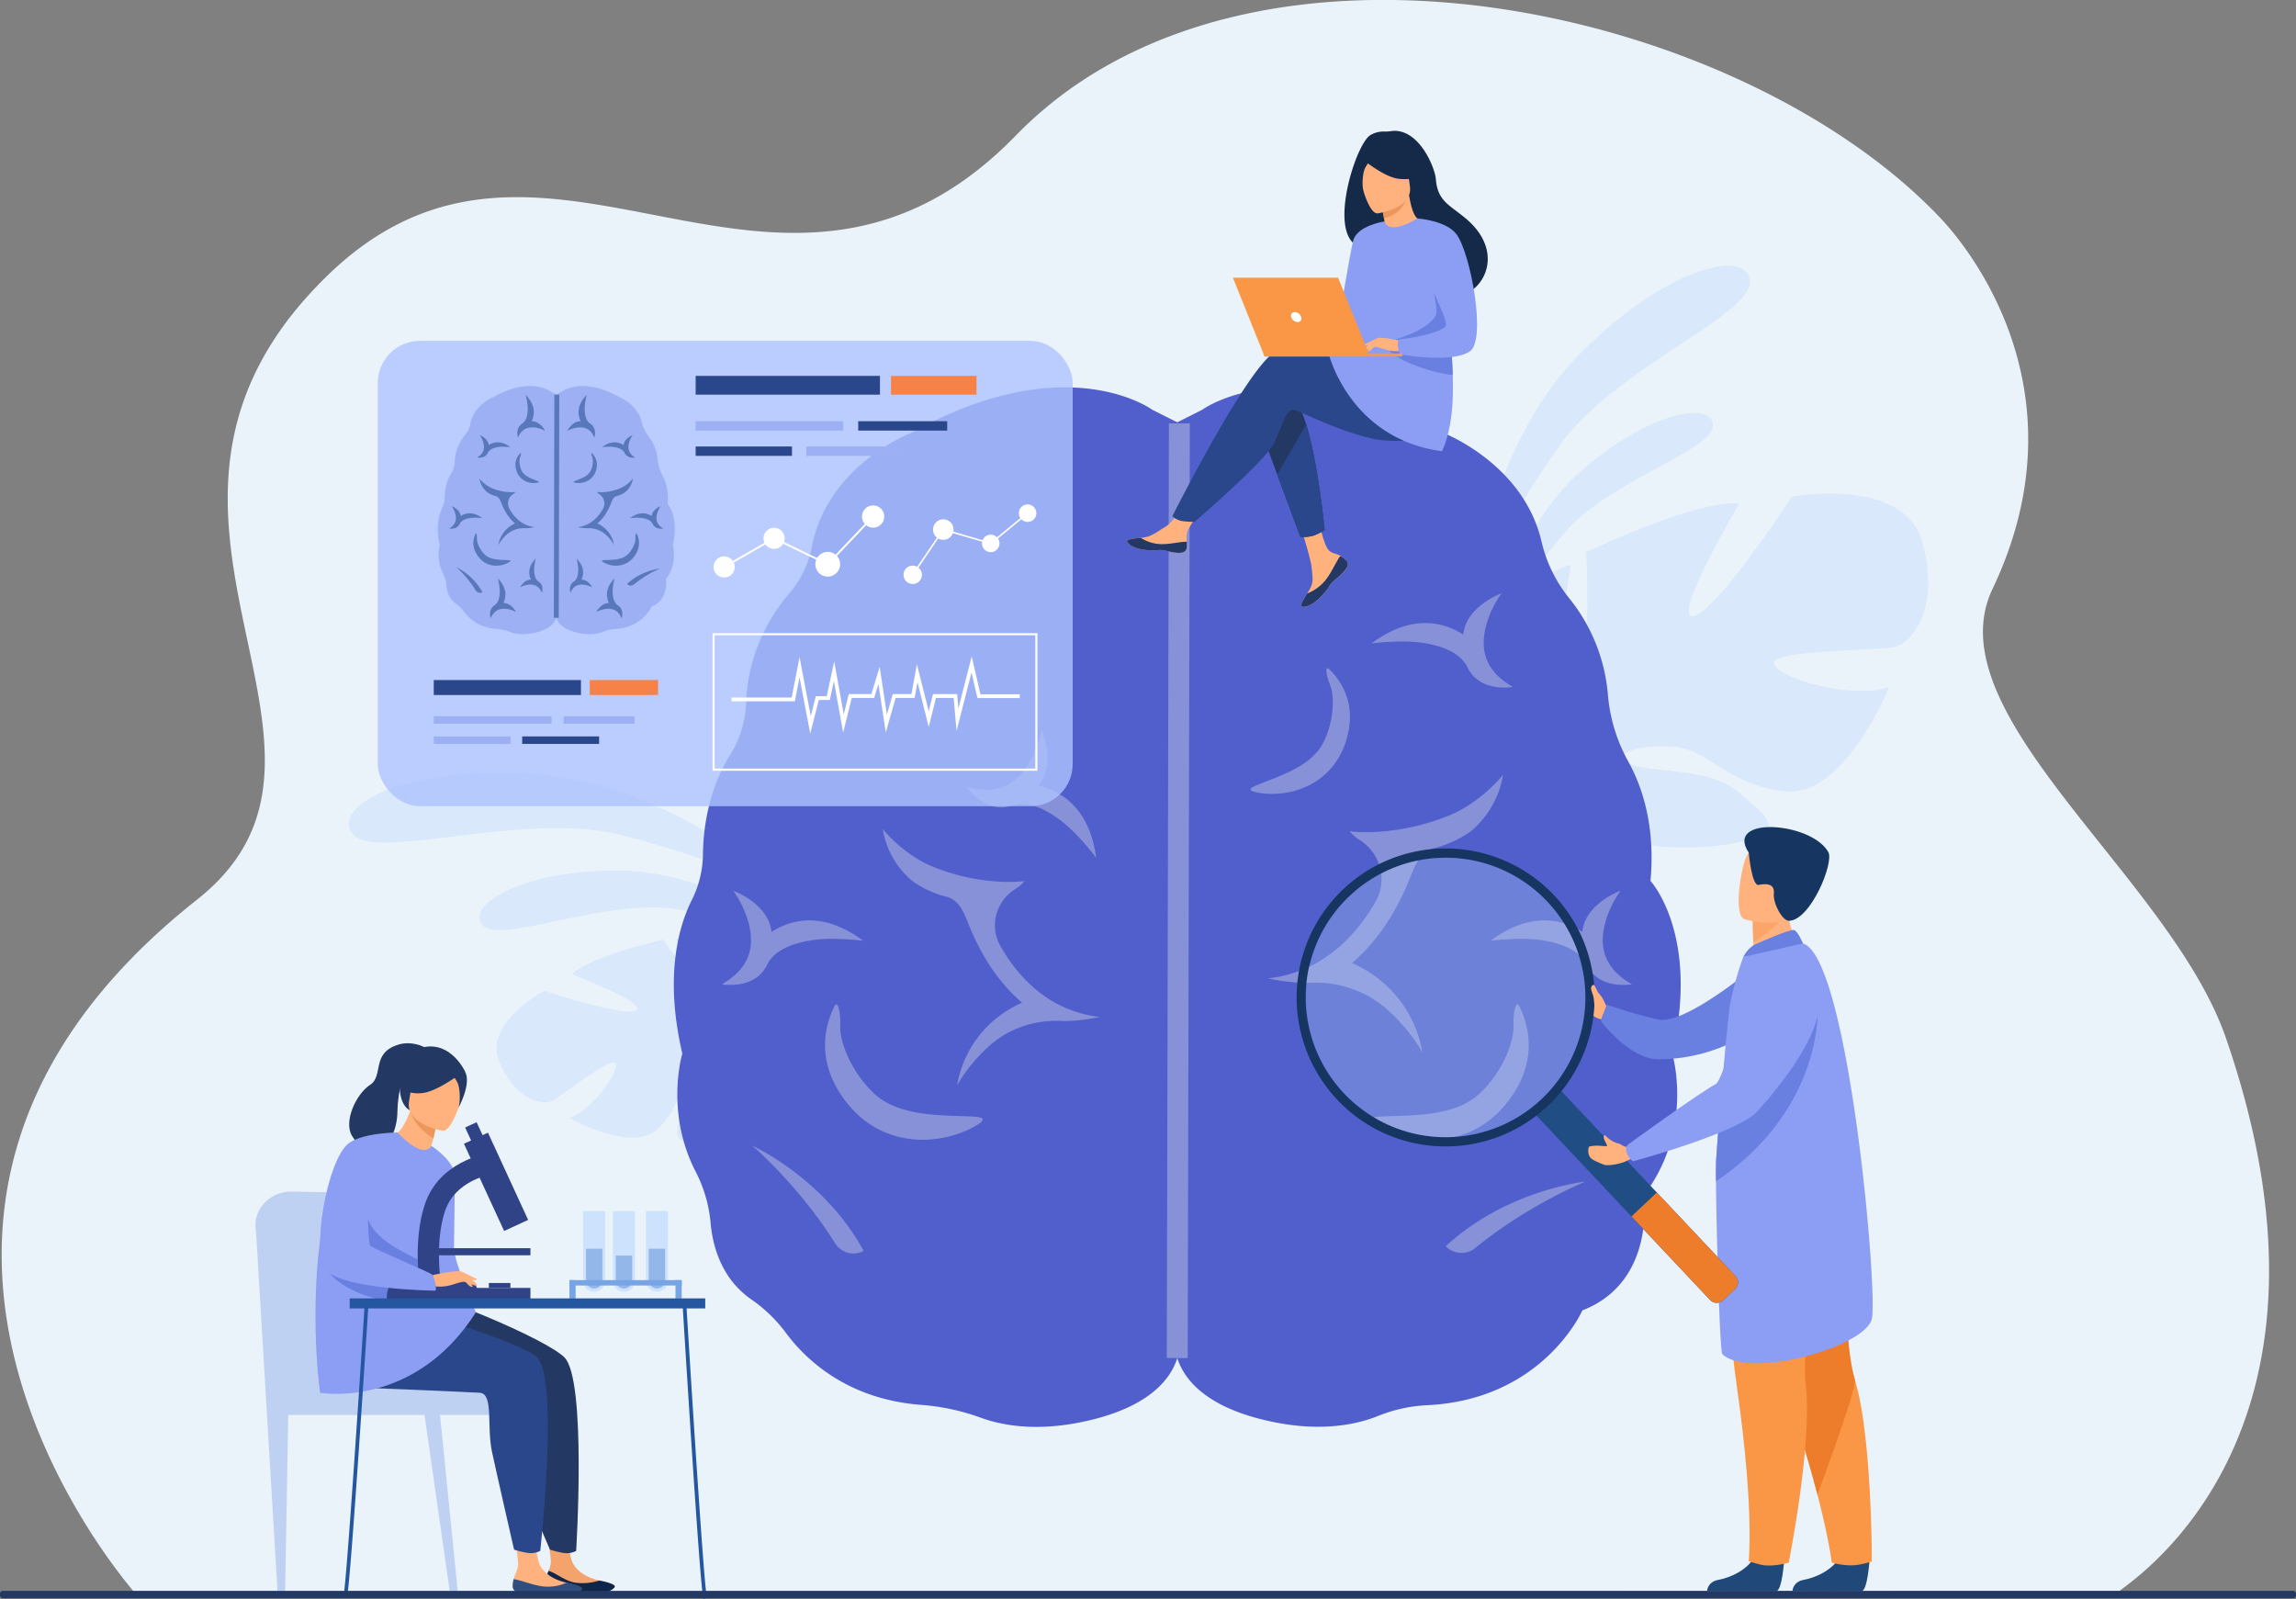 <svg xmlns="http://www.w3.org/2000/svg" viewBox="0 0 2748.64 1914.5"><rect x="0" y="0" width="2748.64" height="1914.5" fill="#808080" stroke="none"/><defs><style>.cls-1{fill:#ebf3fa;}.cls-2{fill:#afcdfb;}.cls-14,.cls-2{opacity:0.3;}.cls-3{fill:#505fcc;}.cls-4{fill:#8791d8;}.cls-5{fill:#ffb27d;}.cls-6{fill:#6980e0;}.cls-7{fill:#20497a;}.cls-8{fill:#f99746;}.cls-9{fill:#ed7d2b;}.cls-10{fill:#8c9df4;}.cls-11{fill:#fca56b;}.cls-12{fill:#163560;}.cls-13{fill:#1f4d84;}.cls-15{fill:#b3cff9;}.cls-16{fill:#f4a36c;}.cls-17{fill:#0f2549;}.cls-18{fill:#cde3fd;}.cls-19{fill:#94b7ea;}.cls-20{fill:#77a4e5;}.cls-21{fill:#233862;}.cls-22{fill:#94b0ed;opacity:0.5;}.cls-23{fill:#abddda;}.cls-24{fill:#304f7f;}.cls-25{fill:#2b478b;}.cls-26{fill:#ed975d;}.cls-27{fill:#314387;}.cls-28{fill:#2557a0;}.cls-29{fill:#152949;}.cls-30{fill:#fff;}.cls-31{fill:#aec3ff;}.cls-31,.cls-33{opacity:0.8;}.cls-32{fill:#9db0f4;}.cls-33{fill:#496bad;}.cls-34{fill:#f78248;}</style></defs><title>Asset 1</title><g id="Layer_2" data-name="Layer 2"><g id="_лой_1" data-name="‘лой_1"><path class="cls-1" d="M2537,1905c-174.56,0-2376.34,1.19-2376.34.91-1-2.28-402.22-451.74,75.28-829C467.18,894.19,99.4,614.68,391.77,330.08c223-217,454.36,23.67,696-77.35,42.68-17.83,85.52-46.53,128.39-90.57A476.64,476.64,0,0,1,1295,97q6.51-4.32,13.16-8.42a526.55,526.55,0,0,1,52.64-28.41q18.26-8.55,37.18-15.82h0a611.17,611.17,0,0,1,61.63-20,702.53,702.53,0,0,1,91.9-17.92q20.51-2.65,41.33-4.19c269.94-20.17,573.72,93.31,730.49,259.17,31.57,33.4,175.09,206.21,61.95,443.75-71.43,150,213.14,345.11,279.53,537.59C2832,1727.33,2539.48,1899.3,2537,1905Z"/><path class="cls-2" d="M1761.92,713.64S1783.69,535,1886.75,428.33s204.24-132.65,208.1-92.1-161.52,104.66-227,196S1761.92,713.64,1761.92,713.64Z"/><path class="cls-2" d="M1784.73,762.61s27.13-128.48,108.78-199.46,156.83-83.48,157.07-53.76-124,65.83-177.42,128.07S1784.73,762.61,1784.73,762.61Z"/><path class="cls-2" d="M2301.57,649.65c-21.58-79.87-156.34-55-156.34-55s-91.58,139.69-118.2,143,55-134.72,55-134.72c-51.57-5-183,58.11-183,58.11s8.22,163-18.4,159.69.09-144.73.09-144.73c-49.92,15-96.53,73.14-96.53,73.14-58.28,94.79,66.44,164.74,66.44,164.74s1.63,56.56-33.35,121.41h0s-7.89,12-15.92,32.33h13.61c1.11-3.64,2.34-7.17,3.7-10.56a.14.14,0,0,1,0-.06l.06-.14c.94-2.1,2.28-5.1,4-8.74h0v0c4.16-8.13,7-14.14,8.75-18.48,0,0,0,0,0,0,12.47-25.54,30.44-58.81,42.41-65.78a26.13,26.13,0,0,1-2.91-6.25c.93,2,1.89,4.07,2.91,6.25,23.26,49.92,139.7,58.31,204.59,45s36.62-31.59,1.7-61.31S1972,925.6,1950.39,913.94s10-23.29,53.25-19.93,64.85,46.62,134.71,53.31,123.18-124.69,123.18-124.69c-48.25,15-134.74-11.72-138.05-28.36s124.77-14.9,144.74-19.88S2323.14,729.51,2301.57,649.65Z"/><path class="cls-2" d="M953.6,1073.28S812.1,943.16,654.43,927.9s-257.91,33.74-232.94,69.37,203.79-26.88,320.34,1.94S953.6,1073.28,953.6,1073.28Z"/><path class="cls-2" d="M969,1128.88s-111.07-85.61-226.62-86.72S557.06,1083,577.46,1107.31s146.41-32.43,232.94-18.86S969,1128.88,969,1128.88Z"/><path class="cls-2" d="M597.77,1271.09C578,1224.93,651.5,1186,651.5,1186s96.21,32,110.13,23.57-76.91-43.43-76.91-43.43c22.66-21.81,109-41.26,109-41.26s57.48,80.72,68.89,69.1-54.54-68.87-54.54-68.87c29.39-11.69,73.5-1.54,73.5-1.54,63.45,23.19,30.4,103.46,30.4,103.46s20.53,27.54,61.61,45.25h0a116.6,116.6,0,0,1,19.75,9.4l-6.47,5.13c-1.91-1.32-3.82-2.54-5.74-3.64l0,0-.09,0c-1.23-.65-3-1.57-5.17-2.68h0c-5-2.3-8.64-4.1-11.12-5.5h0c-15.55-7.47-36.63-16.54-45-15.35a16,16,0,0,0-1-4.07c.3,1.3.62,2.65,1,4.07,7.73,32.53-44.56,80.37-80.45,98.49s-29.33-1.25-23.89-28.55,43.21-51.16,49.11-64.85-13.52-7.32-32.85,10.56-13.32,46.62-44.06,76.12-105.61-13-105.61-13c28.6-11.06,59.73-56.33,55-65.5s-65,39.9-76.4,45.05S617.57,1317.24,597.77,1271.09Z"/><path class="cls-3" d="M1439.27,490.51s102.67-75.75,288.11,27.48c0,0,96,36.48,117.95,129.88a168.85,168.85,0,0,0,32.8,67.74,211.62,211.62,0,0,1,46.76,115.94,197.77,197.77,0,0,0,24.37,80c16,28.85,32.75,76.15,26.62,143,0,0,59.34,64,26,206.64,0,0,27.17,89.43-34.14,170.07,0,0,15.27,102.9-73.41,137.4,0,0-46.81,107-186.18,113.51a180.32,180.32,0,0,0-58.75,13c-26.53,10.66-74.19,21-142.66,3-111.26-29.26-100.1-96.78-100.1-96.78V506.92Z"/><path class="cls-3" d="M1379.42,490.51S1276.76,414.76,1091.31,518c0,0-100.52,38.21-119.37,136.57a121.75,121.75,0,0,1-27.36,56.24c-21.28,24.81-49.14,68.82-51.37,130.8a126.11,126.11,0,0,1-19.13,62.09c-14.63,23.52-31.79,63-32.54,119.2a125.66,125.66,0,0,1-13.43,54.69c-15,29.91-33.24,89.74-11.26,183.66,0,0-21.1,69.47,15.87,141.16a165.77,165.77,0,0,1,17.94,61.34c2.45,27.78,12.86,67.15,49.29,92.15a175.14,175.14,0,0,1,41.15,40c23.24,31.25,72.84,79.14,161.55,85.86a266.19,266.19,0,0,1,71.24,15.28c27.26,10,73.39,18.3,138.1,1.29,111.27-29.26,100.1-96.78,100.1-96.78V506.92Z"/><path class="cls-4" d="M1316.35,1217.42c-49.55-6-89.33-34.31-118.23-84.06l-.35-.6c-13.61-23.6-5.83-53.5,17.29-68.24a43.82,43.82,0,0,0,11.3-9.75s-50,7.23-110.33-17.59c-35.41-14.55-59.39-44.87-59.39-44.87.67,1,3.27,33.14,32.8,60,8.57,7.81,28.62,17.85,43,21,14.93,3.28,21.26,18.09,26.77,32.16a286.12,286.12,0,0,0,18.46,38.55c13,22.52,28.39,41.35,45.83,56.26-33.46,14.94-52.27,38.09-62.45,56.07-12.76,22.56-15,42-15.14,42.83,0,0,12.42-24,38.71-47.39,23.23-20.66,53.9-31,85.16-29.67C1291.68,1223.11,1316.35,1217.42,1316.35,1217.42Z"/><path class="cls-4" d="M1105.34,1364.44q-3.85,0-7.71-.22c-34.76-2-64.49-18.23-86-46.82-33.47-44.52-25.84-85-13.56-111.15.15-.31.29-.61.44-.91,5.09-10.61,7.94,9.24,7.33,21-1.31,25.13,18.5,63.94,43.14,85,28.53,24.33,74.75,23.79,110,25,13.19.44,24.31,1.32,12.54,9.2C1154.65,1356.7,1128.77,1364.44,1105.34,1364.44Z"/><path class="cls-4" d="M1033.93,1497.49a26,26,0,0,1-34.17-9.09c-42.13-67.62-98.58-116.67-99.3-117h0c3.53,1.61,87,40.51,133.47,126.09Z"/><path class="cls-4" d="M919,1153.77c10-19.07,36.31-26.16,56.7-28.75,24.27-3.08,58.26,1.18,58.26,1.18-3.2-.36-53.43-46.77-110.39-10.64-3.57-34.25-45.72-49.21-45.72-49.21a127,127,0,0,1,12.84,22.88c5.33,12.24,10.89,30.52,7.16,48.12-3.49,16.49-14.82,30.24-33.67,40.87C864.15,1178.22,904.1,1186,919,1153.77Z"/><path class="cls-4" d="M1212.72,964c20.66-6.12,44.08,7.79,60.15,20.6,19.13,15.25,39.77,42.59,39.77,42.59-2-2.54-3.72-70.9-69.33-86.55,22.06-26.45,3.41-67.09,3.41-67.09a127.69,127.69,0,0,1-7.46,25.15c-5.06,12.35-14.28,29.09-29.51,38.69-14.25,9-32,10.45-52.77,4.35C1157,941.74,1179.23,975.83,1212.72,964Z"/><path class="cls-4" d="M1518.15,1171.28c53.68-6.54,96.77-37.18,128.08-91.07l.38-.65c14.75-25.56,6.32-57.95-18.73-73.93a47.5,47.5,0,0,1-12.25-10.56s54.13,7.83,119.53-19.05c38.36-15.77,64.34-48.61,64.34-48.61-.73,1.05-3.54,35.9-35.53,65-9.29,8.46-31,19.34-46.63,22.78-16.18,3.55-23,19.59-29,34.83a309.81,309.81,0,0,1-20,41.76c-14.08,24.4-30.76,44.8-49.65,61,36.25,16.18,56.63,41.26,67.65,60.74,13.83,24.44,16.3,45.52,16.4,46.4,0,0-13.45-26-41.93-51.33-25.17-22.39-58.39-33.62-92.25-32.16C1544.88,1177.44,1518.15,1171.28,1518.15,1171.28Z"/><path class="cls-4" d="M1712.44,1364.44q3.84,0,7.7-.22c34.76-2,64.5-18.23,86-46.82,33.47-44.52,25.85-85,13.56-111.15-.14-.31-.29-.61-.43-.91-5.1-10.61-8,9.24-7.34,21,1.31,25.13-18.49,63.94-43.14,85-28.53,24.33-74.74,23.79-110,25-13.19.44-24.32,1.32-12.55,9.2C1663.12,1356.7,1689,1364.44,1712.44,1364.44Z"/><path class="cls-4" d="M1555.48,945q2.8-1,5.57-2.14c24.85-10.37,42.3-29.8,50.48-56.19,12.73-41.07-3.49-68.69-19.34-84.63l-.55-.55c-6.52-6.44-3.38,8.78.16,17.18,7.57,18,3.31,51.42-9.16,73.08-14.43,25.07-48.32,36.49-73.73,46.36-9.52,3.7-17.41,7.18-6.74,9.92C1517.43,951.94,1538.37,951,1555.48,945Z"/><path class="cls-4" d="M1730.8,1491.85a26.06,26.06,0,0,0,35.32,2.16c61.84-50.79,131.23-79.47,132-79.55h0c-3.87.41-95.55,11-167.34,77.39Z"/><path class="cls-4" d="M1756.27,797.81c-10-19.07-36.32-26.17-56.71-28.75-24.27-3.09-58.26,1.18-58.26,1.18,3.2-.37,53.43-46.77,110.39-10.64,3.57-34.25,45.72-49.22,45.72-49.22a128.06,128.06,0,0,0-12.84,22.89c-5.32,12.23-10.89,30.52-7.16,48.12,3.49,16.49,14.82,30.24,33.67,40.86C1811.08,822.25,1771.13,830.07,1756.27,797.81Z"/><path class="cls-4" d="M1898.81,1153.77c-10-19.07-36.32-26.16-56.71-28.75-24.27-3.08-58.25,1.18-58.25,1.18,3.19-.36,53.42-46.77,110.38-10.64,3.57-34.25,45.72-49.21,45.72-49.21a127.73,127.73,0,0,0-12.84,22.88c-5.32,12.24-10.89,30.52-7.16,48.12,3.49,16.49,14.82,30.24,33.67,40.87C1953.62,1178.22,1913.67,1186,1898.81,1153.77Z"/><rect class="cls-4" x="851.29" y="1053.83" width="1118.86" height="25.04" transform="translate(341.06 2474.56) rotate(-89.87)"/><path class="cls-5" d="M1923.09,1204.47s-3.15-7.08-5.19-10.44-10.76-13.18-12.24-11-7.42,17.21-4.27,21.4-.21,11.5,15.48,15.92Z"/><path class="cls-6" d="M2097.38,1159.73s-80.29,67-111.59,60.81c-24.48-4.85-62-17.73-62-17.73l-7.51,19.22s33.69,45.7,68.82,46c54.9.47,95.47-23.77,95.47-23.77Z"/><path class="cls-7" d="M2238.18,1866.6s-2.33,37.6-9.61,38.14c-1,.07-36.89.07-36.89.07l-45.86-.27s.3-11,13.71-13.38,35.84-11.76,44-29.47C2212,1843.05,2238.18,1866.6,2238.18,1866.6Z"/><path class="cls-8" d="M2240.82,1869.22s-13.94,4.66-24.82,4.66a91.15,91.15,0,0,1-23.18-3.31s-2.62-25.38-17.07-81.3c-7.57-29.32-18.38-67-33.77-113.84-42.53-129.43-55.47-205.15-56.65-212.32l-.09-.56.14-.07,130.77-57.42s-16.16,178.39,4.46,246.86a287.36,287.36,0,0,1,7.49,32.81C2241.12,1759.1,2240.82,1869.22,2240.82,1869.22Z"/><path class="cls-9" d="M2175.75,1789.27c-7.57-29.32-18.38-67-33.77-113.84-42.53-129.43-55.47-205.15-56.65-212.32,0-.21,0-.41.05-.63l130.77-57.42s-16.16,178.39,4.46,246.86C2223.5,1661.49,2175.75,1789.27,2175.75,1789.27Z"/><path class="cls-7" d="M2136,1866.6s-2.34,37.6-9.61,38.14c-1,.07-36.89.07-36.89.07l-45.86-.27s.3-11,13.71-13.38,35.84-11.76,44-29.47C2109.89,1843.05,2136,1866.6,2136,1866.6Z"/><path class="cls-8" d="M2061.89,1409.27s-1.7,115.59,18.3,257.53S2093.41,1869,2093.41,1869s13.74,4.46,19.29,4.91c14.13,1.15,28.61-3.31,28.61-3.31s28.63-142,20.42-213,39.2-243.77,39.2-243.77Z"/><path class="cls-5" d="M2155.51,1130.09l-17.84,23-37.47,2c-.21-3-.76-15.58-1.24-27,0-.67-.05-1.34-.08-2-.41-9.69-.57-20.31-.57-20.31l29.71-20.61,11.14-8.55c0,.21,1.75,10.48,1.76,12C2141.05,1118.27,2155.51,1130.09,2155.51,1130.09Z"/><path class="cls-10" d="M2054.27,1414.27c.52,61,4.59,203.75,7.58,206.65,31.78,30.68,171.56-8.41,179-42.2s-28.17-433.33-82.45-449.29c-11.26-3.3-71.48,16.17-71.48,16.17a381.94,381.94,0,0,0-15.64,56.18c-2.29,11.66-9.79,94.88-14.16,150.49-1.15,14.82-2.1,27.68-2.66,36.7C2054.22,1392.69,2054.16,1401.77,2054.27,1414.27Z"/><path class="cls-11" d="M2138.52,1089.77c-4.33,14.24-29.1,31.67-39.56,38.4,0-.67-.05-1.34-.08-2-.41-9.69-.74-29.27-.74-29.27l29.88-11.65C2135.4,1083.35,2140.3,1083.91,2138.52,1089.77Z"/><path class="cls-5" d="M2088.32,1100.38s55.5,17.31,65.75-17.41,24.31-55.88-10.69-68.4-45.82-1.31-52.06,9.45S2074.15,1095,2088.32,1100.38Z"/><path class="cls-12" d="M2093.5,1020.67s3.54,40.41,11.89,38.66,19.38-2,18.16,10.14,10.29,32.84,18,32.8c25.84-.16,54.3-69.68,47.23-82.25C2168.33,983.73,2064,976.41,2093.5,1020.67Z"/><path class="cls-6" d="M2101.66,1130.32c.72-.31,41.31-18.52,46.06-17s10.66,16.07,10.66,16.07l-71.48,16.16S2092.53,1134.16,2101.66,1130.32Z"/><path class="cls-13" d="M1838.68,1334.71l208.71,221.65a11,11,0,0,0,15.44.16l14.2-13.36a11,11,0,0,0,.78-15.42l-209.12-222.06c-4-4.28-7.54-.91-12,3.29l-14.2,13.35C1838,1326.52,1834.65,1330.43,1838.68,1334.71Z"/><path class="cls-9" d="M1953.1,1456.15l94,99.89a11.18,11.18,0,0,0,15.75.48l14.2-13.36a11.17,11.17,0,0,0,.48-15.74l-94-99.89Z"/><path class="cls-12" d="M1600.71,1316.25c67.49,71.74,180.37,75.18,252.12,7.68a178.35,178.35,0,1,0-244.43-259.79c-.94.89-1.88,1.78-2.79,2.7A178.33,178.33,0,0,0,1600.71,1316.25Zm15.3-244a167.29,167.29,0,1,1-7.21,236.41A166.44,166.44,0,0,1,1616,1072.22Z"/><g class="cls-14"><path class="cls-15" d="M1608.8,1308.63A167.24,167.24,0,1,0,1702,1029.25a168.47,168.47,0,0,0-27.28,7.12,167.34,167.34,0,0,0-65.87,272.26Z"/></g><path class="cls-6" d="M2054.27,1414.27c132.63-89.81,121.82-213.34,121.82-213.34-51.75,29.19-103.05,98.29-119,151.34-1.15,14.82-2.1,27.68-2.66,36.7C2054.22,1392.69,2054.16,1401.77,2054.27,1414.27Z"/><path class="cls-5" d="M1937.37,1368.81c-8.84-2-14.78-8.72-16-9.89,0,0-3.77.26.62,8.3.37.67,1.18,2.4,1.8,3.62a.79.79,0,0,1-.66,1.13c-5.1.39-10.23-1.63-20.06.42-1.36.28-1.75,3.53-1.7,4.91.09,2.34-.08,5,2.64,8.57,1.59,2.08,6,4.33,15.85,8.29,3.74,1.51,14.46.37,24.51-3.08l8-3.71-2.49-14.92-2,.42C1944.68,1373.54,1940.71,1369.63,1937.37,1368.81Z"/><path class="cls-10" d="M2137.18,1145.6s112.66,21.45-33.15,184.6c-23.32,26.09-149.31,60.07-149.31,60.07s-12.78-10.87-6.34-19.68c0,0,86.75-63,105.84-73,8.58-4.5,33.32-100.54,47.32-123.67S2137.18,1145.6,2137.18,1145.6Z"/><path class="cls-5" d="M1920,1206.45s-3.68-7-4.4-10.75-5.36-14.55-7.27-16.46c-.77-.76-3.29.23-3.59,3.51-.13,1.43.57,4,1.81,7.12,2,5.05,1.69,11.88,2.39,14.16C1910.71,1209.71,1920,1206.45,1920,1206.45Z"/><path class="cls-16" d="M735.22,1899.4c-1,2.72-81.89,5.77-82.27-2.8,0-.13,0-.28,0-.44s0-.46,0-.72a23.27,23.27,0,0,1,.19-2.65.13.13,0,0,1,0-.06c.22-1.68.59-3.35,1-5a57.49,57.49,0,0,1,2.54-7.26c1.47-3.79,2.94-7.84,2.74-11.5-.58-11.77-4.82-36.54-4.82-36.54l23.28-2.59s3.68,34.18,8.1,41.85c6,10.39,16.44,16.11,27.49,19.26,1.24.36,2.48.71,3.71,1C727,1894.68,736.12,1897,735.22,1899.4Z"/><path class="cls-17" d="M736,1899.5c-1,2.72-8.59,8.76-27.74,7.93s-15.42-4.19-29.15-3-25.79.74-26.17-7.83c0-.13,0-.28,0-.44,0-.83.08-2,.2-3.37a.13.13,0,0,1,0-.06c.22-1.68.59-3.35,1-5a57.49,57.49,0,0,1,2.54-7.26c8.68,2.29,20.19,12.6,32.21,14.16a65.75,65.75,0,0,0,28.17-2.47l.12-.17C728.82,1894.1,736.92,1897.09,736,1899.5Z"/><path class="cls-18" d="M747,1546.31h0a13.21,13.21,0,0,1-13.21-13.2v-83.38h26.41v83.38A13.2,13.2,0,0,1,747,1546.31Z"/><path class="cls-19" d="M747,1542.48h0a9.81,9.81,0,0,1-9.81-9.81V1503h19.62v29.65A9.81,9.81,0,0,1,747,1542.48Z"/><path class="cls-18" d="M786.43,1546.31h0a13.2,13.2,0,0,1-13.21-13.2v-83.38h26.41v83.38A13.2,13.2,0,0,1,786.43,1546.31Z"/><path class="cls-19" d="M786.43,1542.48h0a9.81,9.81,0,0,1-9.81-9.81v-37.88h19.62v37.88A9.81,9.81,0,0,1,786.43,1542.48Z"/><path class="cls-18" d="M711.34,1546.31h0a13.2,13.2,0,0,1-13.2-13.2v-83.38h26.4v83.38A13.2,13.2,0,0,1,711.34,1546.31Z"/><path class="cls-19" d="M711.34,1542.48h0a9.81,9.81,0,0,1-9.81-9.81v-37.88h19.62v37.88A9.81,9.81,0,0,1,711.34,1542.48Z"/><rect class="cls-20" x="681.68" y="1532.41" width="7.42" height="22.05"/><rect class="cls-20" x="808.66" y="1532.41" width="7.42" height="22.05"/><rect class="cls-20" x="681.68" y="1532.41" width="134.4" height="6.44"/><path class="cls-21" d="M507.75,1253.46s-14.54-8-30.9-2.93c-33,10.15-17.12,37.3-33.86,48.18s-32.05,44.14-21.49,61.17,26,31.54,35.41,19.92,18.79-27.71,18.87-49.71c.08-19.86,8.05-60.23,21.71-57.13S507.75,1253.46,507.75,1253.46Z"/><path class="cls-21" d="M556.7,1282.77s-15.94-35.59-49-29.31-37.55,68.17-15.79,76.15C507.09,1335.16,556.7,1282.77,556.7,1282.77Z"/><path class="cls-22" d="M644.48,1659.88H553.79L498.72,1469.5a57.35,57.35,0,0,0-53.78-41.39l-95.36-1.66c-27.08-.62-47.93,22.39-43.1,47.56l25.6,428.45a5.29,5.29,0,0,0,5.34,5.65h.38a3.43,3.43,0,0,0,3.54-2.86l3.77-211.46h163.1l30.24,211.46a3.43,3.43,0,0,0,3.54,2.86h.39a5.28,5.28,0,0,0,5.33-5.65l-20.9-208.67H644.48a7.85,7.85,0,0,0,7.82-7.83v-18.25A7.85,7.85,0,0,0,644.48,1659.88Z"/><path class="cls-23" d="M450.4,1468.91l30.5,77.2s29.4,34.64,53,23.47l-74.76-145.17Z"/><path class="cls-21" d="M675.63,1624.83c-22.16-22-159.77-80.23-206.24-85.21l-53.1-19.41s-21.65,51.84-22,101.37c-.17,23.1,28.34,38.3,6.77,38.3,0,0,188-.74,195.19,0,11.82,1.22,5.17,29.06,9.06,55.86s53.07,139.37,53.07,139.37,14.32,4.59,20.94,4.2c7.12-.41,10.42-2.8,10.42-2.8S702.53,1651.57,675.63,1624.83Z"/><path class="cls-5" d="M613.77,1899.23c.37,8.57,81.26,5.52,82.27,2.81.9-2.4-8.27-4.72-18.07-7.42-1.24-.33-2.47-.68-3.71-1-11-3.16-21.5-8.87-27.49-19.27-4.42-7.66-8.11-41.84-8.11-41.84l-23.27,2.59s4.24,24.77,4.83,36.54c.3,6.17-4.07,13.44-5.29,18.76A33.46,33.46,0,0,0,613.77,1899.23Z"/><path class="cls-24" d="M639.94,1907.06c13.73-1.18,10,2.17,29.15,3s26.73-5.21,27.74-7.92c.9-2.41-7.19-5.4-18.86-7.52l-.13.18a53.72,53.72,0,0,1-28.27,4.21c-12.82-1.66-25.79-7.42-34.64-8.64a33.46,33.46,0,0,0-1.16,8.86C614.14,1907.8,626.2,1908.25,639.94,1907.06Z"/><path class="cls-25" d="M643.2,1625.13c-13-13.6-99.26-41.49-143-55.74-10.54-3.43-112.93-54.18-112.93-54.18s-16.19,144.66,3.34,144.85c36.59.37,178.25,6.82,183.79,7.22,16.77,1.2,8,40,14.6,70.79,6.79,31.48,26.42,117,26.42,117s14.32,4.59,20.94,4.2c7.12-.41,10.42-2.8,10.42-2.8S669.42,1652.54,643.2,1625.13Z"/><path class="cls-5" d="M523.79,1336.22s-.83,5.85-2.15,13.09c-.8,4.34-1.77,9.19-2.84,13.57a70.79,70.79,0,0,1-2.81,9.34c-3.48,8.64-6.23,17-4.62,18.76.13.13-18.28,2-28.5-5.76-9.61-7.25-13.61-26.74-13.44-26.77,5.21-1,11.29-2.1,22-29.11l1.9,1.22Z"/><path class="cls-26" d="M521.64,1349.31c-.8,4.34-1.77,9.19-2.84,13.57-17.43-11.44-23.66-21.62-27.19-31.07Z"/><path class="cls-5" d="M529.94,1353.69s-45.38-7.63-40.2-35.82,2.83-48.15,32-44.48,32.83,15.47,33.39,25.3S541.88,1355,529.94,1353.69Z"/><path class="cls-21" d="M554,1283.11s-30,24.18-49.93,25.55-21.84-7.84-21.84-7.84,6.64-6.74,14.2-22.18a14,14,0,0,1,11.78-7.85C522.42,1270,549.31,1270.37,554,1283.11Z"/><path class="cls-21" d="M535.83,1280.25s9.45,9.77,12.3,16.87c2.74,6.85,3.09,23,.52,29.38,0,0,16.19-29.07,8.05-43.73C548.08,1267.23,535.83,1280.25,535.83,1280.25Z"/><path class="cls-10" d="M544.6,1408.57c0-19-28.35-37-28.35-37s-6.89,18.92-40.36-15.84c-1.19-1.23-79,50.18-79,50.18s-13,66.65-15.91,97.12c-8.63,91.75,2.26,164.26,2.26,164.26s112.32,20,186.48-96.32c0,0-26.21-60-26.21-76.74C543.51,1483.42,544.59,1417.11,544.6,1408.57Z"/><path class="cls-6" d="M394.3,1523.92s31.73,42.38,123.11,35l-42.57-40.31Z"/><path class="cls-6" d="M509.09,1512.27l-10.34,13.34c-3.57.6-37.36-14.13-53.58-20.53-22.32-8.81-11.81-64.48-4.74-45.63C449.84,1484.55,481.19,1498.1,509.09,1512.27Z"/><rect class="cls-27" x="577.93" y="1357.33" width="31.66" height="114.99" transform="translate(1725.03 2451.43) rotate(155.27)"/><rect class="cls-27" x="567.55" y="1344.09" width="15.13" height="54.95" transform="translate(1671.34 2376.67) rotate(155.27)"/><path class="cls-27" d="M502.41,1537.81l25.12-3.87c-.07-.46-7-47.42,5.15-84.09s53.87-43.58,54.29-43.64l-3.84-25.13c-2.34.36-57.49,9.36-74.57,60.76C494.41,1484.42,502.08,1535.65,502.41,1537.81Z"/><path class="cls-27" d="M463.07,1527.3H571.74a0,0,0,0,1,0,0v4.36a24.55,24.55,0,0,1-24.55,24.55H483.49a20.41,20.41,0,0,1-20.41-20.41v-8.49A0,0,0,0,1,463.07,1527.3Z" transform="translate(1034.82 3083.51) rotate(180)"/><rect class="cls-27" x="517.41" y="1494.22" width="117.6" height="8.47" transform="translate(1152.41 2996.91) rotate(180)"/><rect class="cls-27" x="553.45" y="1541.76" width="81.55" height="14.45" transform="translate(1188.46 3097.97) rotate(180)"/><rect class="cls-27" x="585.23" y="1535.88" width="25.77" height="5.88" transform="translate(1196.23 3077.63) rotate(180)"/><path class="cls-5" d="M554.36,1530.72s6.3,8.12,8.36,9.09a6.19,6.19,0,0,0,3.4.73l-4.24-7.64Z"/><path class="cls-5" d="M552.9,1522.35l18.31,8.89a3.24,3.24,0,0,1-3,1.17c-2.25-.1-7.94-2.18-7.94-2.18Z"/><path class="cls-5" d="M518,1526.38s30-6.7,34.9-4,16.71,12.38,18.19,15.76-10.8-2.56-14.79-3.63c-2.59-.7-9.4,1.67-12.77,2.79-14.19,4.73-22.88,2.3-22.88,2.3Z"/><rect class="cls-28" x="418.62" y="1554.28" width="425.67" height="12.02"/><path class="cls-28" d="M842.45,1914.5c-.88-1.24-2.71-3.85-14.21-178.28-5.66-85.91-10.93-172.28-11-173.15l4.5-.27c5.73,94.15,21.33,340.46,24.55,349.43a1.24,1.24,0,0,0-.18-.32Z"/><path class="cls-28" d="M415,1912.61l-3.68-2.6a1.77,1.77,0,0,0-.17.31c3.22-8.93,19.38-253.89,25.34-347.53l4.5.29c-.06.86-5.53,86.75-11.38,172.2C417.67,1908.76,415.84,1911.36,415,1912.61Z"/><path class="cls-10" d="M475.89,1355.72s-45.87,0-61.09,15.23c-23.86,23.88-42.07,128.29-24.65,149.26,19.62,23.61,131.14,24.84,131.14,24.84s2.68-4.86-3.29-18.67c-1.26-2.9-72.83-31.68-75-35.5s-4.12-57.6-1.65-66.58S475.89,1355.72,475.89,1355.72Z"/><path class="cls-5" d="M1611.81,671.16a6.54,6.54,0,0,1,1.17,7l0,0c-1.69,4.66-7.27,9.88-13.75,15.08-.82.67-1.56,1.28-2.2,1.84l-.5.44-.38.35c-6,5.57-3.77,6.85-14.63,18.15-12.38,12.89-20.9,13.12-23.33,11.94-2.05-1,2.12-7.83,6.74-15.51l.67-1.12,1.84-3.08c5.41-9.24,4-13.58,2.74-27.34-1.05-11.17-17.39-62.44-17.39-62.44l23.72-4.09s7.15,40.83,15,47.11c4.21,3.35,8.92,3.4,13,5.88.29.17.57.35.84.53A31.31,31.31,0,0,1,1611.81,671.16Z"/><path class="cls-21" d="M1611.81,671.16a6.54,6.54,0,0,1,1.17,7l0,0c-2.06,4.66-7.5,9.85-13.77,15-.82.68-1.54,1.31-2.18,1.89l-.5.44-.38.35c-6,5.57-3.77,6.85-14.63,18.15-12.38,12.89-20.9,13.12-23.33,11.94-2.05-1,2.12-7.83,6.74-15.51A52.77,52.77,0,0,0,1587,694.23c7.18-9.17,12.06-20.85,17-28l1.39-.26A31.31,31.31,0,0,1,1611.81,671.16Z"/><path class="cls-5" d="M1420.49,656.34c-1.46,7.33-11.9,6.1-23.57,3.25s-8.89.54-25.49-1.3-21.63-8-22.13-10.49c-.46-2.19,7.75-3,16.54-4,1.11-.12,2.22-.26,3.33-.4,9.94-1.24,17.21-7.65,26.23-12.92,8.55-5,21.3-25.3,21.3-25.3l22.77,1.81s-12,18.14-16.57,26c-2.72,4.64-2.57,10.78-2.23,15.51A29.47,29.47,0,0,1,1420.49,656.34Z"/><path class="cls-21" d="M1396.92,659.59c-11.66-2.85-8.89.54-25.49-1.3s-21.63-8-22.13-10.49c-.46-2.19,7.75-3,16.54-4l.09.17a46.76,46.76,0,0,0,23.77,7.39c11.26.27,23.19-3,31-2.83a29.47,29.47,0,0,1-.18,7.79C1419,663.67,1408.59,662.44,1396.92,659.59Z"/><path class="cls-21" d="M1507.74,510.77,1529,568l27.78,74.77a44.92,44.92,0,0,0,14.76-1.35c6.65-1.92,14.28-6.94,14.28-6.94s-7.72-80.29-22.11-126.38c-3.69-11.83-7.82-21.4-12.38-26.78C1529,455,1507.74,510.77,1507.74,510.77Z"/><path class="cls-25" d="M1529.37,419.83c12.12-3.91,43.73-.06,78,6.14a23.25,23.25,0,0,0,24-10.84h0l86.28-6.74s34.37,68.32,8.74,103c-15,20.27-65.45,17.37-80.74,14.23-42-8.62-89.82-33.59-96-34.83-10.14-2-14.2,18.26-24.34,39.56S1430,624.71,1430,624.71s-13.1.13-18.51-1.9c-5.81-2.18-7.94-5-7.94-5S1497.93,430,1529.37,419.83Z"/><path class="cls-10" d="M1739.36,467.79c-.37,49.58-13.17,72.36-13.17,72.36-111.08-14.91-135.66-117.06-135.66-117.06,23-.44,32.51-14.7,32.51-14.7l93.5-59.65,5.68-3.63,5.85-3.72s1.75,9.44,3.88,24.68a777.84,777.84,0,0,1,7.2,82.85C1739.33,455.17,1739.41,461.48,1739.36,467.79Z"/><path class="cls-29" d="M1631.9,296.31c30.72,16.91,93,52,93.38,51.76,0,0,22.91,8.63,35.9,0,21.66-14.39,33.28-53.11-6.33-86.43-19.76-16.61-33.8-20.66-35.93-47.19-1.16-14.46-21-62.29-53.92-57.46a45.16,45.16,0,0,1-8,.48,30.62,30.62,0,0,0-16.48,4.29C1622.05,172.78,1585.84,289.76,1631.9,296.31Z"/><path class="cls-5" d="M1657.65,281.91c-.14.08,15.12,5.29,25.32.77,9.59-4.24,16.86-20,16.72-20-4.37-.2-9.35-7.18-12.85-29l-1.86.66-31.25,11.25s2.27,10,3.73,19.57C1658.69,273.09,1659.36,280.77,1657.65,281.91Z"/><path class="cls-26" d="M1653.73,245.51s1.25,5.41,3.07,15.51c18-3.23,25.65-17,28.18-26.76Z"/><path class="cls-5" d="M1649.08,255.46s42.75-5.74,38.77-32.31-1.15-45.2-28.61-42.66S1628,194,1627.17,203.15,1637.86,256.27,1649.08,255.46Z"/><path class="cls-29" d="M1628.73,188.59s27.37,23.58,46,25.48,25.67-4.07,25.67-4.07a72.78,72.78,0,0,1-17.58-23.81,13.1,13.1,0,0,0-10.79-7.72C1658.72,177.32,1633.52,176.8,1628.73,188.59Z"/><path class="cls-29" d="M1645.84,186.47s-9.16,8.86-12,15.42c-2.78,6.34-3.62,21.49-1.4,27.51,0,0-14.27-27.74-6.19-41.21C1634.77,173.9,1645.84,186.47,1645.84,186.47Z"/><path class="cls-10" d="M1621.65,344.89c1.29,86.54.35,68.46,9.82,76.67,2.28,2,8.69,3.15,17.13,3.71,26.54,1.76,73.19-2.61,75-7.51,6.12-17,1.79-22.24,6.9-48.22.53-2.77,1.19-5.76,2-9,4.25-17.84,8.4-23.91-6.71-52.58-13.7-26-27.66-47.21-28.94-46.45-36.15,21.45-39.33,3.59-39.33,3.59S1621,302.67,1621.65,344.89Z"/><path class="cls-25" d="M1529,568l27.78,74.77a44.92,44.92,0,0,0,14.76-1.35c6.65-1.92,14.28-6.94,14.28-6.94s-7.72-80.29-22.11-126.38Z"/><path class="cls-10" d="M1657.46,265.08s-32.79,4.8-37.47,22.89c-4.16,16.07-19,107.12-19,107.12s6.7,15.75,15.43,7,27.49-90.94,27.49-90.94Z"/><path class="cls-5" d="M1647.34,412.17s-5.49,7.08-7.29,7.92a5.36,5.36,0,0,1-3,.64l3.7-6.66Z"/><path class="cls-5" d="M1648.6,404.88l-15.94,7.75a2.82,2.82,0,0,0,2.64,1c2-.09,6.91-1.9,6.91-1.9Z"/><path class="cls-6" d="M1739.15,448.92c-24.66-2-86.9-22.93-76.26-37.73,4.92-6.85,37.89-9.9,54.9-31.6,4.59-5.85-.57-21.81-1.25-30.85-.28-3.89-.09-6.72,1.25-7.35s2.81,1,4.43,3.72c4.27,7,8.91,21.15,8.91,21.15l.82-.19A777.84,777.84,0,0,1,1739.15,448.92Z"/><path class="cls-5" d="M1679,408.39s-26.18-5.83-30.41-3.51-14.54,10.79-15.84,13.73,9.41-2.23,12.89-3.16c2.25-.61,8.18,1.45,11.12,2.43,12.35,4.12,19.93,2,19.93,2Z"/><path class="cls-10" d="M1696.79,261.49s34.91,2.32,47.08,19.29c17.13,23.9,35.51,126.07,16,139.65-21.94,15.29-84.23,3.65-84.23,3.65s-5.83-17.32,1-18c18.56-1.77,54.82-9.49,54.48-17.59-.52-12.32-23.38-53.19-23.38-61.3S1696.79,261.49,1696.79,261.49Z"/><polygon class="cls-8" points="1512.41 423.09 1679.01 423.09 1679.01 426.77 1513.89 426.77 1512.41 423.09"/><polygon class="cls-8" points="1640.05 426.77 1513.89 426.77 1475.94 332.39 1601.91 332.39 1640.05 426.77"/><path class="cls-30" d="M1545.74,379.58c-1-3.32,1-6,4.28-6a8.6,8.6,0,0,1,7.73,6c1,3.32-1,6-4.28,6A8.6,8.6,0,0,1,1545.74,379.58Z"/><rect class="cls-31" x="452.27" y="408.06" width="831.88" height="557.04" rx="50.37"/><path class="cls-32" d="M673,468.54s24.17-18.08,67.82,6.56c0,0,22.59,8.71,27.77,31a40.69,40.69,0,0,0,7.72,16.18,50.85,50.85,0,0,1,11,27.67,47.71,47.71,0,0,0,5.73,19.1c3.78,6.89,7.71,18.18,6.27,34.15,0,0,14,15.28,6.11,49.33,0,0,6.4,21.34-8,40.59,0,0,3.6,24.57-17.28,32.8,0,0-11,25.55-43.82,27.1a41.94,41.94,0,0,0-13.83,3.11c-6.25,2.55-17.47,5-33.58.73-26.2-7-23.57-23.11-23.57-23.11V472.46Z"/><path class="cls-32" d="M658.91,468.54s-24.17-18.08-67.82,6.56c0,0-23.67,9.12-28.1,32.6a29.33,29.33,0,0,1-6.44,13.43,50.94,50.94,0,0,0-12.1,31.22,30.31,30.31,0,0,1-4.5,14.82c-3.44,5.62-7.48,15-7.66,28.46a30.34,30.34,0,0,1-3.16,13c-3.54,7.14-7.83,21.43-2.65,43.85a49.4,49.4,0,0,0,3.73,33.69,40,40,0,0,1,4.23,14.64c.57,6.64,3,16,11.6,22a41.39,41.39,0,0,1,9.68,9.55c5.48,7.46,17.15,18.89,38,20.49a61.71,61.71,0,0,1,16.77,3.65c6.42,2.38,17.28,4.37,32.51.31,26.19-7,23.57-23.11,23.57-23.11V472.46Z"/><path class="cls-33" d="M640.12,631.05c-12.64-1.56-22.78-8.87-30.15-21.74l-.09-.15a13.24,13.24,0,0,1,4.41-17.65,11.3,11.3,0,0,0,2.88-2.52s-12.74,1.87-28.13-4.55c-9-3.76-15.15-11.61-15.15-11.61a27.3,27.3,0,0,0,8.37,15.53,29,29,0,0,0,11,5.44c3.81.84,5.42,4.67,6.83,8.31a74.93,74.93,0,0,0,4.71,10,55.38,55.38,0,0,0,11.68,14.55,34,34,0,0,0-15.92,14.5,31.86,31.86,0,0,0-3.86,11.08A47.61,47.61,0,0,1,606.54,640a30.35,30.35,0,0,1,21.71-7.67A51.49,51.49,0,0,0,640.12,631.05Z"/><path class="cls-33" d="M594.39,677.16c-.61,0-1.21,0-1.82,0a26.57,26.57,0,0,1-20.24-11.18c-7.88-10.63-6.09-20.29-3.19-26.53,0-.08.07-.15.1-.22,1.2-2.53,1.87,2.21,1.73,5-.31,6,4.35,15.27,10.15,20.29,6.72,5.8,17.6,5.67,25.89,5.95,3.1.11,5.72.32,3,2.2A29.6,29.6,0,0,1,594.39,677.16Z"/><path class="cls-33" d="M631.33,577c-.44-.16-.87-.33-1.31-.51a20.59,20.59,0,0,1-11.88-13.41c-3-9.81.82-16.4,4.55-20.21l.13-.13c1.54-1.54.8,2.1,0,4.1-1.78,4.3-.78,12.28,2.16,17.45,3.4,6,11.37,8.71,17.36,11.06,2.24.89,4.09,1.72,1.58,2.37A22.91,22.91,0,0,1,631.33,577Z"/><path class="cls-33" d="M577.58,708.92a6.08,6.08,0,0,1-8.05-2.17,133.8,133.8,0,0,0-23.37-27.93h0c.83.39,20.48,9.67,31.42,30.1Z"/><path class="cls-33" d="M644.57,696.11c-4.22-2.91-5.13-9.26-5.14-14.1,0-5.76,2-13.57,2-13.57-.18.73-12.65,11.08-5.77,25.46-8.22-.19-13,9.21-13,9.21a30.25,30.25,0,0,1,5.79-2.31c3.06-.88,7.55-1.64,11.61-.24,3.8,1.31,6.73,4.36,8.69,9.08C648.75,709.64,651.78,700.54,644.57,696.11Z"/><path class="cls-33" d="M584.07,541.9c2.36-4.55,8.55-6.25,13.35-6.87,5.71-.73,13.71.29,13.71.29-.75-.09-12.58-11.17-26-2.54C584.3,524.6,574.38,521,574.38,521a30.39,30.39,0,0,1,3,5.46c1.25,2.92,2.56,7.29,1.68,11.49-.82,3.93-3.49,7.22-7.92,9.75C571.17,547.73,580.57,549.6,584.07,541.9Z"/><path class="cls-33" d="M550.52,626.87c2.35-4.55,8.54-6.25,13.34-6.86,5.72-.74,13.72.28,13.72.28-.75-.09-12.58-11.16-26-2.54-.84-8.18-10.76-11.75-10.76-11.75a30,30,0,0,1,3,5.46c1.26,2.92,2.57,7.29,1.69,11.49-.82,3.94-3.49,7.22-7.93,9.76C537.61,632.71,547,634.57,550.52,626.87Z"/><path class="cls-33" d="M625.33,507c5.28-3.63,6.41-11.56,6.43-17.61,0-7.19-2.5-16.94-2.5-16.94.23.91,15.8,13.83,7.21,31.79,10.26-.23,16.23,11.5,16.23,11.5a37.81,37.81,0,0,0-7.24-2.89c-3.81-1.1-9.42-2-14.49-.29-4.75,1.63-8.4,5.44-10.85,11.34C620.12,523.91,616.34,512.55,625.33,507Z"/><path class="cls-33" d="M592.27,724.45c4.92-3.39,6-10.8,6-16.44,0-6.71-2.33-15.82-2.33-15.82.21.86,14.75,12.92,6.72,29.68,9.59-.21,15.16,10.74,15.16,10.74a36,36,0,0,0-6.76-2.7c-3.56-1-8.8-1.9-13.53-.27-4.43,1.52-7.84,5.08-10.13,10.59C587.4,740.23,583.87,729.62,592.27,724.45Z"/><path class="cls-33" d="M691.56,631.05c12.64-1.56,22.78-8.87,30.15-21.74l.09-.15a13.24,13.24,0,0,0-4.41-17.65,11.3,11.3,0,0,1-2.88-2.52s12.74,1.87,28.13-4.55c9-3.76,15.15-11.61,15.15-11.61a27.25,27.25,0,0,1-8.36,15.53,29.08,29.08,0,0,1-11,5.44c-3.81.84-5.42,4.67-6.83,8.31a73.56,73.56,0,0,1-4.7,10,55.41,55.41,0,0,1-11.69,14.55,34,34,0,0,1,15.92,14.5A31.86,31.86,0,0,1,735,652.21,47.61,47.61,0,0,0,725.14,640a30.35,30.35,0,0,0-21.71-7.67A51.49,51.49,0,0,1,691.56,631.05Z"/><path class="cls-33" d="M737.3,677.16c.6,0,1.2,0,1.81,0a26.57,26.57,0,0,0,20.24-11.18c7.88-10.63,6.09-20.29,3.19-26.53a1.47,1.47,0,0,0-.1-.22c-1.2-2.53-1.87,2.21-1.72,5,.3,6-4.36,15.27-10.16,20.29-6.72,5.8-17.59,5.67-25.88,5.95-3.11.11-5.73.32-3,2.2A29.64,29.64,0,0,0,737.3,677.16Z"/><path class="cls-33" d="M700.35,577c.44-.16.88-.33,1.31-.51a20.59,20.59,0,0,0,11.88-13.41c3-9.81-.82-16.4-4.55-20.21l-.13-.13c-1.53-1.54-.79,2.1,0,4.1,1.78,4.3.78,12.28-2.16,17.45-3.4,6-11.37,8.71-17.35,11.06-2.24.89-4.1,1.72-1.59,2.37A22.91,22.91,0,0,0,700.35,577Z"/><path class="cls-33" d="M750.56,699.11a6.09,6.09,0,0,0,8.32.52,133.62,133.62,0,0,1,31.07-19h0c-.91.1-22.49,2.61-39.39,18.47Z"/><path class="cls-33" d="M687.11,696.11c4.22-2.91,5.13-9.26,5.14-14.1,0-5.76-2-13.57-2-13.57.19.73,12.65,11.08,5.77,25.46,8.22-.19,13,9.21,13,9.21a30.54,30.54,0,0,0-5.8-2.31c-3.06-.88-7.55-1.64-11.61-.24-3.8,1.31-6.72,4.36-8.69,9.08C682.93,709.64,679.91,700.54,687.11,696.11Z"/><path class="cls-33" d="M747.61,541.9c-2.35-4.55-8.55-6.25-13.35-6.87-5.71-.73-13.71.29-13.71.29.75-.09,12.58-11.17,26-2.54C747.38,524.6,757.3,521,757.3,521a30,30,0,0,0-3,5.46c-1.26,2.92-2.57,7.29-1.69,11.49.82,3.93,3.49,7.22,7.93,9.75C760.52,547.73,751.11,549.6,747.61,541.9Z"/><path class="cls-33" d="M781.17,626.87c-2.36-4.55-8.55-6.25-13.35-6.86-5.71-.74-13.72.28-13.72.28.76-.09,12.58-11.16,26-2.54.84-8.18,10.76-11.75,10.76-11.75a30,30,0,0,0-3,5.46c-1.25,2.92-2.57,7.29-1.69,11.49.83,3.94,3.49,7.22,7.93,9.76C794.07,632.71,784.66,634.57,781.17,626.87Z"/><path class="cls-33" d="M706.35,507c-5.28-3.63-6.41-11.56-6.42-17.61,0-7.19,2.49-16.94,2.49-16.94-.23.91-15.8,13.83-7.21,31.79C685,504,679,515.75,679,515.75a37.81,37.81,0,0,1,7.24-2.89c3.81-1.1,9.42-2,14.49-.29,4.75,1.63,8.4,5.44,10.85,11.34C711.56,523.91,715.34,512.55,706.35,507Z"/><path class="cls-33" d="M739.41,724.45c-4.92-3.39-6-10.8-6-16.44,0-6.71,2.32-15.82,2.32-15.82-.21.86-14.74,12.92-6.72,29.68-9.58-.21-15.16,10.74-15.16,10.74a36,36,0,0,1,6.76-2.7c3.56-1,8.8-1.9,13.53-.27,4.43,1.52,7.84,5.08,10.13,10.59C744.28,740.23,747.81,729.62,739.41,724.45Z"/><rect class="cls-33" x="532.73" y="603.05" width="267.09" height="5.89" transform="translate(58.67 1270.81) rotate(-89.86)"/><rect class="cls-25" x="832.81" y="449.98" width="220.63" height="22.47"/><rect class="cls-32" x="832.81" y="504.22" width="176.6" height="11.23"/><rect class="cls-25" x="832.81" y="534.48" width="115.3" height="11.23"/><rect class="cls-32" x="965.37" y="534.48" width="115.3" height="11.23"/><rect class="cls-25" x="1027.41" y="504.22" width="106.51" height="11.23"/><rect class="cls-34" x="1066.64" y="449.98" width="102.39" height="22.47"/><rect class="cls-25" x="519.27" y="814.07" width="176.22" height="17.94"/><rect class="cls-32" x="519.27" y="857.38" width="141.05" height="8.97"/><rect class="cls-32" x="519.27" y="881.55" width="92.09" height="8.97"/><rect class="cls-25" x="625.14" y="881.55" width="92.09" height="8.97"/><rect class="cls-32" x="674.69" y="857.38" width="85.07" height="8.97"/><rect class="cls-34" x="706.03" y="814.07" width="81.78" height="17.94"/><path class="cls-30" d="M1054.6,608.86a13.31,13.31,0,1,1-18.81.12A13.31,13.31,0,0,1,1054.6,608.86Z"/><path class="cls-30" d="M1001.34,664.9a14.81,14.81,0,1,1-20.94.13A14.81,14.81,0,0,1,1001.34,664.9Z"/><path class="cls-30" d="M935.57,635.45a12.64,12.64,0,1,1-17.87.11A12.64,12.64,0,0,1,935.57,635.45Z"/><path class="cls-30" d="M875.79,669.72a12.64,12.64,0,1,1-17.88.1A12.64,12.64,0,0,1,875.79,669.72Z"/><polygon class="cls-30" points="866.35 677.73 926.64 643.17 990.68 674.07 1044.44 617.56 1046.07 619.11 991.18 676.8 926.73 645.71 867.46 679.68 866.35 677.73"/><path class="cls-30" d="M1086.29,697.08a11,11,0,1,1,15.37-2.66A11,11,0,0,1,1086.29,697.08Z"/><path class="cls-30" d="M1122.18,644a12.27,12.27,0,1,1,17.1-3A12.28,12.28,0,0,1,1122.18,644Z"/><path class="cls-30" d="M1180,659.07a10.47,10.47,0,1,1,14.59-2.53A10.47,10.47,0,0,1,1180,659.07Z"/><path class="cls-30" d="M1224.17,622.88a10.47,10.47,0,1,1,14.59-2.53A10.47,10.47,0,0,1,1224.17,622.88Z"/><polygon class="cls-30" points="1230.79 615.04 1186.22 651.54 1129.64 635.04 1093.42 688.59 1091.88 687.54 1128.85 632.87 1185.8 649.48 1229.61 613.6 1230.79 615.04"/><polygon class="cls-30" points="969.98 878.25 957.12 810.75 951.51 839.58 875.75 839.58 875.75 835.02 947.75 835.02 957.17 786.62 970.61 857.21 976.66 833.38 989.74 833.38 998.67 791.83 1010.09 855.19 1016.1 830.93 1043.12 830.93 1053.07 798.32 1061.77 855.42 1068.76 830.93 1091.12 830.93 1097.68 795.13 1111.8 851.45 1116.91 830.93 1145.83 830.93 1147.34 848.03 1163.26 785.77 1173.73 831.09 1220.76 831.09 1220.76 835.65 1170.1 835.65 1163.04 805.06 1145.15 875 1141.65 835.49 1120.47 835.49 1111.81 870.27 1098.38 816.64 1094.92 835.49 1072.2 835.49 1060.41 876.78 1051.58 818.83 1046.5 835.49 1019.67 835.49 1009.39 877 998.28 815.36 993.43 837.94 980.21 837.94 969.98 878.25"/><path class="cls-30" d="M1241.93,922.65H853V757.93h388.92Zm-386.41-2.52h383.9V760.45H855.52Z"/><rect class="cls-21" y="1904.41" width="2748.64" height="8.8" rx="3.07"/></g></g></svg>